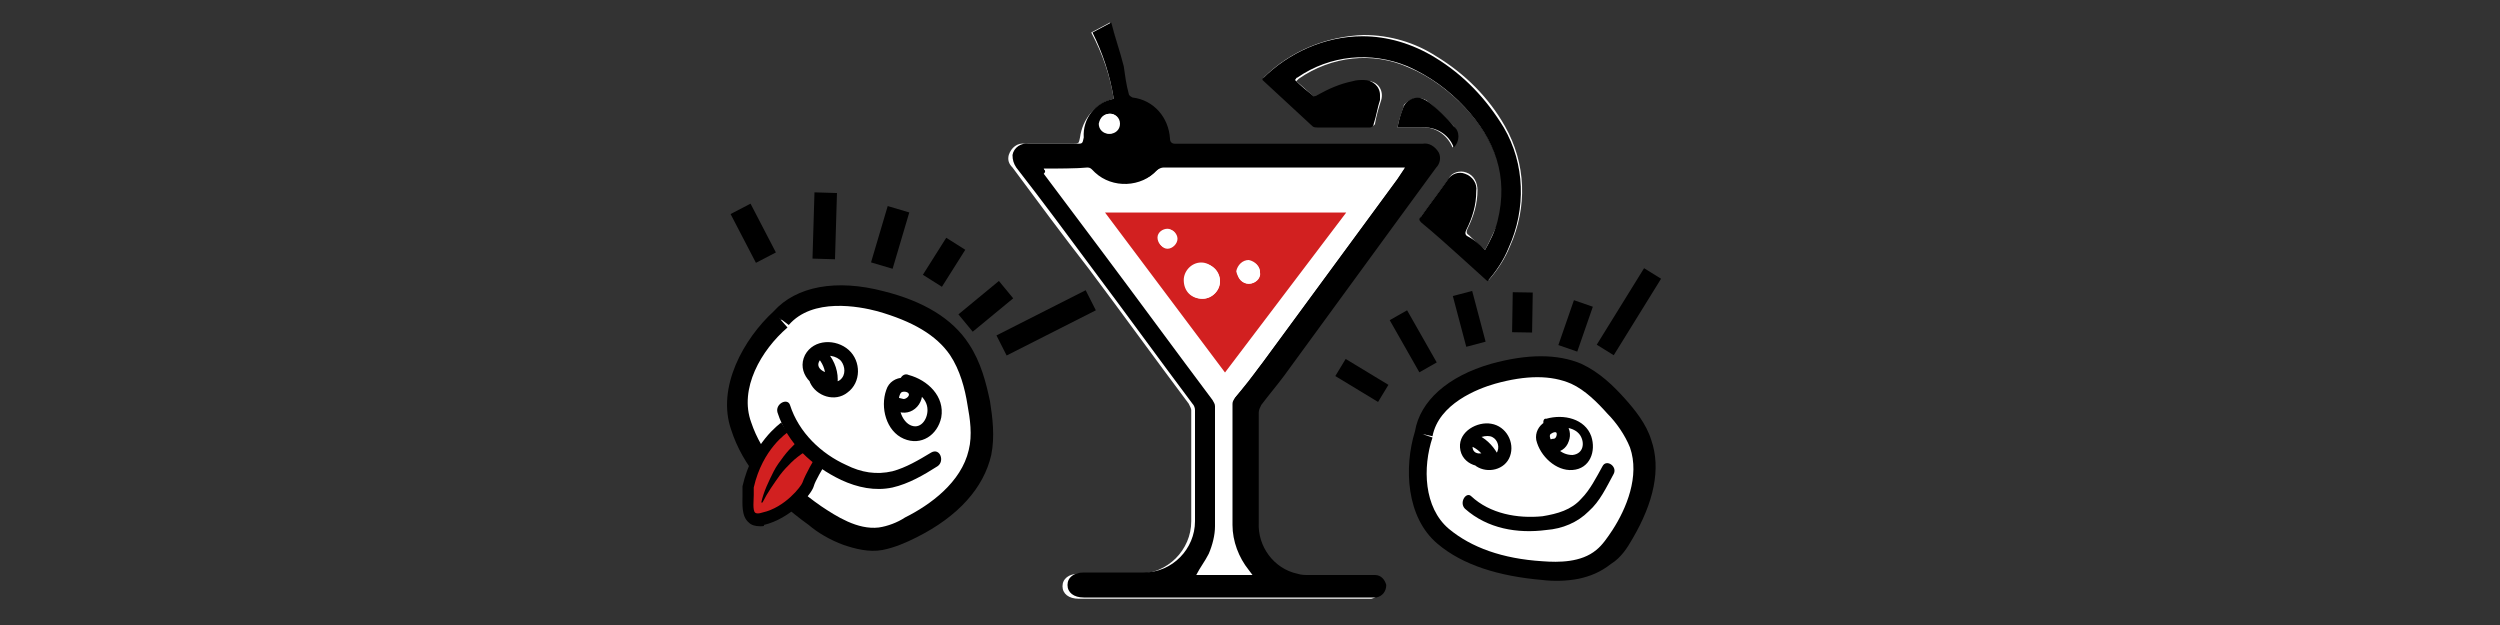 <?xml version="1.0" encoding="utf-8"?>
<!-- Generator: Adobe Illustrator 21.1.0, SVG Export Plug-In . SVG Version: 6.00 Build 0)  -->
<svg version="1.1" id="Layer_1" xmlns="http://www.w3.org/2000/svg" xmlns:xlink="http://www.w3.org/1999/xlink" x="0px" y="0px"
	 viewBox="0 0 200 50" style="enable-background:new 0 0 200 50;" xml:space="preserve">
<rect x="0" y="0" width="200" height="50" fill="#333333" stroke="none"/>
<style type="text/css">
	.st0{fill:#FFFFFF;}
	.st1{fill:#D22020;}
	.st2{fill:none;}
</style>
<title>kommuna_Disco</title>
<g>
	<path class="st0" d="M89.1,7.9c-1.5,0.4-2.5,1.6-2.7,3.1c-0.1,0.5-0.1,0.5-0.6,0.5h-3.8c-0.6-0.1-1.1,0.3-1.3,0.9
		c-0.1,0.4,0,0.7,0.3,1c2,2.7,4,5.4,6.1,8.1c2.7,3.6,5.3,7.2,8,10.8c0.1,0.2,0.2,0.4,0.2,0.5c0,3,0,5.9,0,8.9c0,2.3-1.9,4.2-4.2,4.2
		c0,0,0,0,0,0h-4.8c-0.8,0-1.3,0.4-1.3,1s0.5,1,1.3,1h23c0.1,0,0.3,0,0.4,0c0.5-0.1,0.8-0.5,0.8-1c-0.1-0.5-0.4-0.8-0.9-0.8
		c-0.1,0-0.3,0-0.4,0h-4.9c-0.3,0-0.6,0-0.9-0.1c-1.9-0.4-3.2-2.2-3.2-4.1c0-2.9,0-5.9,0-8.8c0-0.2,0.1-0.4,0.2-0.6
		c0.6-0.8,1.2-1.5,1.8-2.3l9.2-12.6l3-4.1c0.3-0.3,0.4-0.8,0.2-1.2c-0.2-0.5-0.7-0.8-1.3-0.7H93.9c-0.3,0-0.4,0-0.4-0.4
		c-0.1-1.7-1.3-3.1-3-3.3c-0.1,0-0.2-0.2-0.3-0.3C90,6.8,90,6.1,89.8,5.3c-0.3-1.2-0.6-2.3-1-3.5l-1.5,0.8C88.2,4.3,88.8,6,89.1,7.9
		z M118.8,20c-0.5-0.4-0.9-0.8-1.3-1.2c-0.2-0.1-0.2-0.3-0.1-0.5c0,0,0,0,0,0c0.5-1,0.8-2,0.8-3.1c0-0.6-0.3-1.2-0.9-1.4
		c-0.5-0.2-1.2,0-1.4,0.5c-0.7,1-1.4,1.9-2.1,2.9c-0.2,0.2-0.2,0.3,0,0.5c1.1,0.9,2.1,1.9,3.2,2.8l2.1,1.9c0.7-0.8,1.3-1.7,1.7-2.7
		c1.4-3.1,1.3-6.6-0.4-9.6c-1.3-2.3-3.2-4.2-5.5-5.6c-1.7-1.1-3.7-1.7-5.8-1.7c-3,0.1-5.9,1.3-8,3.4c0,0,0,0.1,0,0.1l4,3.7
		c0.1,0.1,0.2,0.1,0.4,0.1h4.2c0.1,0,0.3-0.1,0.3-0.2c0,0,0,0,0,0c0.1-0.6,0.3-1.3,0.5-1.9c0.2-0.7-0.2-1.4-0.9-1.5
		c-0.1,0-0.2,0-0.4,0c-0.3,0-0.6,0.1-0.9,0.1c-1,0.2-1.9,0.6-2.8,1.1c-0.1,0.1-0.3,0.1-0.3,0.1c-0.5-0.4-1-0.9-1.5-1.3
		c0.1-0.1,0.1-0.1,0.2-0.2c2.6-1.8,5.9-2.2,8.8-0.9c1.7,0.7,3.3,1.9,4.6,3.3c2.4,2.6,3.5,5.6,2.6,9.1
		C119.5,18.5,119.2,19.3,118.8,20z M116.2,11.8c0.5-0.5,0.5-1.2,0.1-1.7c0,0,0,0,0,0c-0.7-0.7-1.4-1.4-2.1-2
		c-0.5-0.4-1.3-0.3-1.8,0.2c-0.1,0.1-0.1,0.1-0.1,0.2c-0.2,0.6-0.4,1.1-0.5,1.7h1.9C114.8,10.1,115.8,10.8,116.2,11.8L116.2,11.8z"
		/>
	<path d="M89.1,7.9c-0.3-1.9-0.9-3.7-1.7-5.3l1.5-0.8c0.3,1.2,0.7,2.3,1,3.5C90,6,90.1,6.8,90.3,7.5c0,0.1,0.1,0.2,0.3,0.3
		c1.7,0.2,2.9,1.6,3,3.3c0,0.3,0.2,0.4,0.4,0.4h19.8c0.5-0.1,1,0.2,1.3,0.7c0.2,0.4,0.1,0.9-0.2,1.2l-3,4.1l-9.2,12.6
		c-0.6,0.8-1.2,1.5-1.8,2.3c-0.1,0.2-0.2,0.4-0.2,0.6c0,2.9,0,5.9,0,8.8c-0.1,1.9,1.2,3.7,3.1,4.1c0.3,0.1,0.6,0.1,0.9,0.1h4.9
		c0.1,0,0.3,0,0.4,0c0.5,0,0.8,0.4,0.9,0.8c0,0.5-0.3,0.9-0.8,1c-0.1,0-0.3,0-0.4,0h-23c-0.8,0-1.3-0.4-1.3-1s0.5-1,1.3-1h4.8
		c2.3,0,4.1-1.9,4.1-4.1c0-3,0-5.9,0-8.9c0-0.2-0.1-0.4-0.2-0.5c-2.7-3.6-5.3-7.2-8-10.8c-2-2.7-4-5.4-6.1-8.1
		c-0.2-0.3-0.3-0.6-0.3-1c0.1-0.6,0.7-1,1.3-0.9h3.8c0.5,0,0.5,0,0.6-0.5C86.6,9.5,87.6,8.2,89.1,7.9z M83.5,13.5
		c0.1,0.1,0.1,0.2,0.2,0.3l4.5,6c3,4,6,8.1,9,12.1c0.1,0.1,0.2,0.3,0.2,0.5c0,3.2,0,6.4,0,9.6c0,0.8-0.2,1.6-0.5,2.3
		c-0.3,0.6-0.7,1.2-1,1.7h4.3l-0.3-0.4c-0.8-1-1.3-2.3-1.3-3.6c0-3.2,0-6.4,0-9.7c0-0.2,0.1-0.3,0.2-0.5c0.7-0.9,1.5-1.9,2.2-2.8
		c3.6-4.9,7.2-9.8,10.8-14.7l0.6-0.9h-0.5H93.1c-0.2,0-0.4,0.1-0.5,0.2c-1.3,1.4-3.6,1.5-5,0.2c-0.1-0.1-0.1-0.1-0.2-0.2
		c-0.1-0.1-0.2-0.2-0.4-0.2C85.9,13.5,84.8,13.5,83.5,13.5z M88.8,9.1c-0.4,0-0.8,0.3-0.8,0.8c0,0.4,0.3,0.8,0.8,0.8c0,0,0,0,0,0
		c0.4,0,0.8-0.3,0.8-0.8C89.6,9.4,89.2,9.1,88.8,9.1C88.8,9.1,88.8,9.1,88.8,9.1z"/>
	<path d="M118.8,20c0.4-0.7,0.8-1.5,1-2.3c0.9-3.6-0.2-6.5-2.6-9.1c-1.3-1.4-2.8-2.5-4.6-3.3c-2.9-1.2-6.2-0.9-8.8,0.9
		c-0.1,0-0.1,0.1-0.2,0.2c0.5,0.5,1,0.9,1.5,1.3c0,0,0.2,0,0.3-0.1c0.9-0.5,1.8-0.9,2.8-1.1c0.3-0.1,0.6-0.1,0.9-0.1
		c0.7,0,1.3,0.5,1.3,1.2c0,0.1,0,0.3,0,0.4c-0.2,0.6-0.3,1.3-0.5,1.9c0,0.1-0.1,0.3-0.3,0.3c0,0,0,0,0,0h-4.2c-0.1,0-0.3,0-0.4-0.1
		l-4-3.7c0,0,0,0,0-0.1c2.1-2.1,5-3.4,8-3.4c2,0,4,0.6,5.8,1.7c2.3,1.4,4.1,3.3,5.5,5.6c1.7,2.9,1.8,6.5,0.4,9.6
		c-0.4,1-1,1.9-1.7,2.7l-2.1-1.9c-1-0.9-2.1-1.9-3.2-2.8c-0.2-0.2-0.2-0.3,0-0.5c0.7-1,1.4-1.9,2.1-2.9c0.3-0.5,0.9-0.7,1.4-0.5
		c0.6,0.2,1,0.8,0.9,1.4c0,1.1-0.3,2.1-0.8,3.1c-0.1,0.2-0.1,0.4,0.1,0.5c0,0,0,0,0,0C118,19.2,118.4,19.6,118.8,20z"/>
	<path d="M116.3,11.8c-0.4-1.1-1.5-1.7-2.6-1.6h-1.9c0.1-0.6,0.3-1.2,0.5-1.7c0.3-0.6,1.1-0.9,1.7-0.5c0.1,0,0.1,0.1,0.2,0.1
		c0.8,0.6,1.5,1.3,2.1,2C116.8,10.5,116.8,11.3,116.3,11.8C116.3,11.8,116.3,11.8,116.3,11.8z"/>
	<path class="st0" d="M83.5,13.5c1.2,0,2.4,0,3.5,0c0.1,0,0.2,0.1,0.3,0.2c1.3,1.4,3.6,1.5,5,0.2c0.1-0.1,0.1-0.1,0.2-0.2
		c0.1-0.1,0.3-0.2,0.5-0.2h18.8h0.5l-0.6,0.9c-3.6,4.9-7.2,9.8-10.8,14.7c-0.7,1-1.4,1.9-2.2,2.8c-0.1,0.1-0.2,0.3-0.2,0.5
		c0,3.2,0,6.4,0,9.6c0,1.3,0.4,2.6,1.2,3.6l0.3,0.4h-4.3c0.3-0.6,0.7-1.1,1-1.7c0.3-0.7,0.5-1.5,0.5-2.2c0-3.2,0-6.4,0-9.6
		c0-0.2-0.1-0.3-0.2-0.5c-3-4-6-8.1-9-12.1l-4.5-6C83.7,13.7,83.6,13.6,83.5,13.5z M107.7,17H88.4l9.5,12.8L107.7,17z"/>
	<path class="st0" d="M88.8,9.1c0.4,0,0.7,0.3,0.7,0.8c0,0.4-0.3,0.8-0.8,0.8c-0.4,0-0.8-0.3-0.8-0.8C88,9.4,88.3,9.1,88.8,9.1
		C88.8,9.1,88.8,9.1,88.8,9.1L88.8,9.1z"/>
	<path class="st1" d="M107.7,17l-9.7,12.8L88.4,17H107.7z M96.2,23.9c0.8,0,1.4-0.7,1.4-1.4S96.9,21,96.1,21c-0.8,0-1.4,0.7-1.4,1.4
		C94.7,23.3,95.3,23.9,96.2,23.9C96.1,23.9,96.1,23.9,96.2,23.9z M99.9,22.7c0.5,0,0.9-0.4,0.9-0.9c0-0.5-0.4-0.9-0.9-1
		c-0.5,0-0.9,0.4-1,0.9C99,22.2,99.4,22.7,99.9,22.7C99.9,22.7,99.9,22.7,99.9,22.7z M94.1,19.1c0-0.4-0.3-0.8-0.7-0.8
		c-0.4,0-0.8,0.3-0.8,0.7c0,0,0,0,0,0c0,0.4,0.3,0.8,0.7,0.8C93.7,19.8,94.1,19.5,94.1,19.1L94.1,19.1z"/>
	<path class="st0" d="M96.2,23.9c-0.8,0-1.4-0.6-1.4-1.4c0,0,0,0,0,0c0-0.8,0.6-1.4,1.4-1.4s1.4,0.6,1.4,1.4
		C97.6,23.3,96.9,23.9,96.2,23.9z"/>
	<path class="st0" d="M99.9,22.7c-0.5,0-0.9-0.4-0.9-0.9c0,0,0,0,0-0.1c0.1-0.5,0.5-0.9,1-0.8c0.4,0.1,0.8,0.4,0.8,0.9
		C100.9,22.3,100.4,22.7,99.9,22.7C99.9,22.7,99.9,22.7,99.9,22.7z"/>
	<path class="st0" d="M94.2,19.1c0,0.4-0.4,0.8-0.8,0.8c-0.4,0-0.7-0.4-0.7-0.8c0-0.4,0.4-0.8,0.8-0.7c0,0,0,0,0,0
		C93.8,18.3,94.2,18.7,94.2,19.1z"/>
</g>
<g>
	<path class="st0" d="M62.5,25.6c-2.4,2.1-4.2,5.6-3.2,8.6c1,3,3.4,5.3,5.9,7.2c1.5,1.1,3.3,2.1,5.2,1.8c0.9-0.1,1.7-0.5,2.4-0.9
		c2.5-1.3,4.9-3.3,5.5-6c0.3-1.3,0.1-2.7-0.1-4c-0.3-1.5-0.7-3-1.5-4.3c-1.4-2.1-3.9-3.2-6.3-3.8C67.7,23.5,64.3,23.4,62.5,25.6"/>
	<path d="M67.5,43.6c-1.1-0.4-2.1-1-2.8-1.6c-3.2-2.3-5.3-4.8-6.2-7.6c-1.2-3.4,1-7.3,3.4-9.5c1.8-2,5-2.6,8.8-1.6
		c3.2,0.8,5.5,2.2,6.8,4.2c1,1.5,1.4,3.2,1.7,4.6c0.2,1.3,0.4,2.8,0.1,4.3c-0.6,2.6-2.6,4.9-6,6.6c-0.8,0.4-1.7,0.8-2.7,1
		C69.5,44.2,68.4,43.9,67.5,43.6z M62.3,25.4l0.7,0.8c-2.1,1.8-3.9,4.9-2.9,7.6c0.8,2.4,2.7,4.7,5.6,6.7c1.2,0.8,2.9,1.9,4.6,1.7
		c0.7-0.1,1.5-0.4,2.1-0.8c2-1,4.5-2.8,5.1-5.4c0.3-1.2,0.1-2.5-0.1-3.6c-0.2-1.3-0.6-2.8-1.4-4c-1.1-1.6-3-2.7-5.8-3.5
		c-1.5-0.4-5.2-1.1-7.1,1.1L62.3,25.4z"/>
</g>
<g>
	<line class="st2" x1="59.2" y1="16.8" x2="61.3" y2="20.7"/>
	<rect x="59.4" y="16.5" transform="matrix(0.887 -0.461 0.461 0.887 -1.848 29.871)" width="1.8" height="4.4"/>
</g>
<g>
	<line class="st2" x1="66" y1="15.4" x2="65.9" y2="20.8"/>
	<rect x="63.3" y="17.2" transform="matrix(2.983501e-02 -1 1 2.983501e-02 45.911 83.475)" width="5.3" height="1.8"/>
</g>
<g>
	<line class="st2" x1="71.8" y1="16.7" x2="70.5" y2="21.2"/>
	<rect x="68.8" y="18.1" transform="matrix(0.284 -0.959 0.959 0.284 32.785 81.83)" width="4.7" height="1.8"/>
</g>
<g>
	<line class="st2" x1="76.2" y1="19.3" x2="74.4" y2="22.3"/>
	<rect x="73.7" y="20.1" transform="matrix(0.534 -0.846 0.846 0.534 17.47 73.599)" width="3.5" height="1.8"/>
</g>
<g>
	<line class="st2" x1="80.5" y1="23.1" x2="77.3" y2="25.8"/>
	<rect x="76.8" y="23.6" transform="matrix(0.771 -0.636 0.636 0.771 2.451 55.798)" width="4.2" height="1.8"/>
</g>
<g>
	<line class="st2" x1="87.2" y1="24" x2="80.1" y2="27.6"/>
	<rect x="79.7" y="24.9" transform="matrix(0.892 -0.452 0.452 0.892 -2.63 40.648)" width="8" height="1.8"/>
</g>
<path d="M65.5,28.7c0.4,0.5,0.6,1.1,0.5,1.7l0.6-0.5c-0.5,0-1.5-0.4-1-1.1c0.4-0.6,1.4-0.3,1.7,0.1s0.4,1.1-0.1,1.5
	c-0.4,0.3-1.1,0.1-1.3-0.3c-0.3-0.7-1.4-0.2-1.1,0.5c0.5,1.1,2,1.6,3,0.8c1.1-0.8,1.1-2.5,0.1-3.4c-1-0.9-2.8-0.9-3.5,0.4
	c-0.7,1.4,0.6,2.8,2,2.8c0.3,0,0.6-0.2,0.6-0.5c0.1-0.9-0.2-1.8-0.8-2.5C66,27.4,65.1,28.1,65.5,28.7L65.5,28.7z"/>
<path d="M72.4,31c0.8,0.2,1.8,0.8,1.8,1.8c0,0.8-0.6,1.6-1.4,1.2c-0.4-0.2-0.7-0.7-0.8-1.2c-0.1-0.3-0.2-1.1,0.1-1.4
	c0.1-0.1,0.5-0.1,0.6,0.1c0.1,0.2-0.3,0.5-0.5,0.4c-0.3-0.1-0.6-0.1-0.8,0.1c-0.2,0.2-0.1,0.7,0.1,0.8c0.6,0.3,1.2,0.3,1.7-0.1
	c0.5-0.4,0.7-1.1,0.5-1.6c-0.5-1.2-2.4-1.2-2.8,0.1c-0.5,1.4,0,3.3,1.4,3.9c1.4,0.6,2.7-0.3,3-1.7c0.3-1.7-1.1-3-2.6-3.4
	C72.1,29.7,71.6,30.8,72.4,31L72.4,31z"/>
<g>
	<path class="st1" d="M62.8,34.3c0,0-2.2,1.4-2.9,4.8c0.1,0.7-0.6,2.9,1.3,2.5s3.4-2.2,3.6-2.8c0.2-0.6,1.1-2,1.1-2"/>
	<path d="M60.8,42.1c-0.4,0-0.7-0.1-0.9-0.3c-0.6-0.5-0.5-1.5-0.5-2.2c0-0.2,0-0.4,0-0.5l0-0.1l0-0.1c0.8-3.5,3-5,3.1-5.1l0.5,0.8
		c0,0-2,1.3-2.7,4.4c0,0.2,0,0.4,0,0.6c0,0.4-0.1,1.2,0.1,1.4c0.1,0.1,0.3,0.1,0.6,0c1.8-0.4,3.1-2.1,3.2-2.4c0.2-0.6,1-2,1.1-2.1
		l0.8,0.5c-0.3,0.5-0.9,1.5-1,1.9c-0.2,0.7-1.9,2.6-4,3.1C61.2,42.1,61,42.1,60.8,42.1z"/>
</g>
<path d="M62.2,33c0.8,2.5,2.8,4.3,5.1,5.4c1.3,0.6,2.7,0.9,4.1,0.6c1.3-0.3,2.5-1,3.6-1.7c0.6-0.4,0.2-1.5-0.5-1.1
	c-1,0.6-2,1.2-3.1,1.5c-1.3,0.3-2.5,0.1-3.7-0.5c-2-0.9-3.8-2.6-4.5-4.8C63,31.8,62,32.3,62.2,33L62.2,33z"/>
<g>
	<path d="M64.3,36.2c-0.3,0.2-0.7,0.5-1,0.8c-0.3,0.3-0.6,0.6-0.9,1c-0.5,0.7-1,1.4-1.4,2.2l-0.1,0c0.2-0.9,0.6-1.7,1-2.5
		c0.2-0.4,0.5-0.8,0.8-1.2c0.3-0.4,0.6-0.7,1-1.1L64.3,36.2z"/>
</g>
<g>
	<path class="st0" d="M113.9,34.7c-0.9,2.7-0.6,6.3,1.6,8.1s5.1,2.6,8,2.8c1.7,0.1,3.6,0,4.9-1c0.6-0.5,1.1-1.2,1.5-1.8
		c1.3-2.2,2.3-4.8,1.5-7.3c-0.4-1.1-1.2-2.1-1.9-3c-0.9-1-1.9-2-3.2-2.6c-2.1-0.9-4.5-0.7-6.7,0C117,30.6,114.3,32.2,113.9,34.7"/>
	<path d="M126.3,46.3c-1,0.2-2.1,0.2-2.9,0.1c-3.5-0.3-6.4-1.2-8.4-2.9c-2.5-2.1-2.7-6.1-1.8-9c0.4-2.4,2.6-4.4,6.1-5.4
		c2.9-0.8,5.3-0.8,7.2,0c1.5,0.7,2.6,1.8,3.5,2.8c0.8,0.9,1.7,2,2.1,3.3c0.8,2.3,0.2,5-1.5,7.9c-0.4,0.7-0.9,1.5-1.7,2
		C128,45.8,127.2,46.1,126.3,46.3z M113.7,34.7l0.9,0.3c-0.8,2.4-0.7,5.6,1.3,7.3c1.8,1.5,4.3,2.4,7.5,2.6c1.3,0.1,3.1,0.1,4.3-0.9
		c0.5-0.4,0.9-1,1.3-1.6c1.1-1.7,2.2-4.3,1.4-6.6c-0.4-1-1.1-2-1.8-2.7c-0.8-0.9-1.8-1.9-2.9-2.4c-1.6-0.7-3.6-0.7-6.1,0
		c-1.4,0.4-4.5,1.6-5,4.2L113.7,34.7z"/>
</g>
<g>
	<line class="st2" x1="107.2" y1="29.4" x2="110.7" y2="31.5"/>
	<rect x="108.2" y="28.5" transform="matrix(0.518 -0.855 0.855 0.518 26.41 107.832)" width="1.6" height="4"/>
</g>
<g>
	<line class="st2" x1="111.9" y1="25.2" x2="114.3" y2="29.4"/>
	<rect x="112.3" y="24.9" transform="matrix(0.869 -0.494 0.494 0.869 1.288 59.452)" width="1.6" height="4.8"/>
</g>
<g>
	<line class="st2" x1="117" y1="23.5" x2="118.1" y2="27.6"/>
	<rect x="116.7" y="23.4" transform="matrix(0.967 -0.256 0.256 0.967 -2.613 30.93)" width="1.6" height="4.2"/>
</g>
<g>
	<line class="st2" x1="121.6" y1="23.4" x2="121.6" y2="26.6"/>

		<rect x="120.2" y="24.2" transform="matrix(1.651586e-02 -1 1 1.651586e-02 94.782 146.377)" width="3.2" height="1.6"/>
</g>
<g>
	<line class="st2" x1="126.7" y1="24.3" x2="125.5" y2="27.9"/>
	<rect x="124.2" y="25.3" transform="matrix(0.328 -0.945 0.945 0.328 60.023 136.676)" width="3.8" height="1.6"/>
</g>
<g>
	<line class="st2" x1="132.3" y1="21.9" x2="128.5" y2="28"/>
	<rect x="126.8" y="24.1" transform="matrix(0.526 -0.85 0.85 0.526 40.557 122.68)" width="7.2" height="1.6"/>
</g>
<path d="M117.7,35.7c0.5,0.2,0.9,0.6,1.2,1.1l0.2-0.7c-0.4,0.2-1.3,0.4-1.3-0.4c0-0.6,0.9-0.9,1.4-0.8s0.8,0.7,0.6,1.2
	c-0.2,0.5-0.8,0.6-1.1,0.3c-0.6-0.4-1.2,0.5-0.6,0.9c0.9,0.6,2.3,0.3,2.7-0.8c0.4-1.1-0.3-2.4-1.5-2.6c-1.1-0.2-2.6,0.6-2.5,1.9
	c0.1,1.4,1.8,1.9,2.8,1.2c0.2-0.1,0.4-0.4,0.2-0.7c-0.4-0.7-1-1.3-1.8-1.6C117.4,34.5,117.1,35.5,117.7,35.7L117.7,35.7z"/>
<path d="M124.1,34.3c0.7-0.2,1.8-0.2,2.3,0.5c0.4,0.6,0.3,1.5-0.6,1.6c-0.5,0-0.9-0.2-1.2-0.5c-0.2-0.2-0.7-0.8-0.6-1.1
	c0-0.1,0.4-0.3,0.5-0.2c0.1,0.1,0,0.5-0.2,0.5c-0.3,0-0.5,0.2-0.6,0.5c0,0.3,0.2,0.6,0.5,0.6c0.6,0,1.1-0.3,1.3-0.9
	c0.2-0.5,0.1-1.2-0.4-1.5c-1-0.7-2.4,0.2-2.2,1.4c0.3,1.3,1.6,2.5,2.9,2.4c1.4-0.1,1.9-1.5,1.5-2.7c-0.5-1.4-2.2-1.8-3.6-1.4
	C123.3,33.4,123.4,34.5,124.1,34.3L124.1,34.3z"/>
<path d="M117.2,40.7c1.8,1.6,4.2,2,6.5,1.7c1.3-0.1,2.5-0.6,3.4-1.5c0.9-0.8,1.4-1.9,2-3c0.3-0.6-0.6-1.2-0.9-0.6
	c-0.5,0.9-1,1.9-1.7,2.6c-0.8,0.9-1.9,1.2-3.1,1.4c-2,0.2-4.2-0.2-5.7-1.6C117.3,39.3,116.7,40.2,117.2,40.7L117.2,40.7z"/>
</svg>
